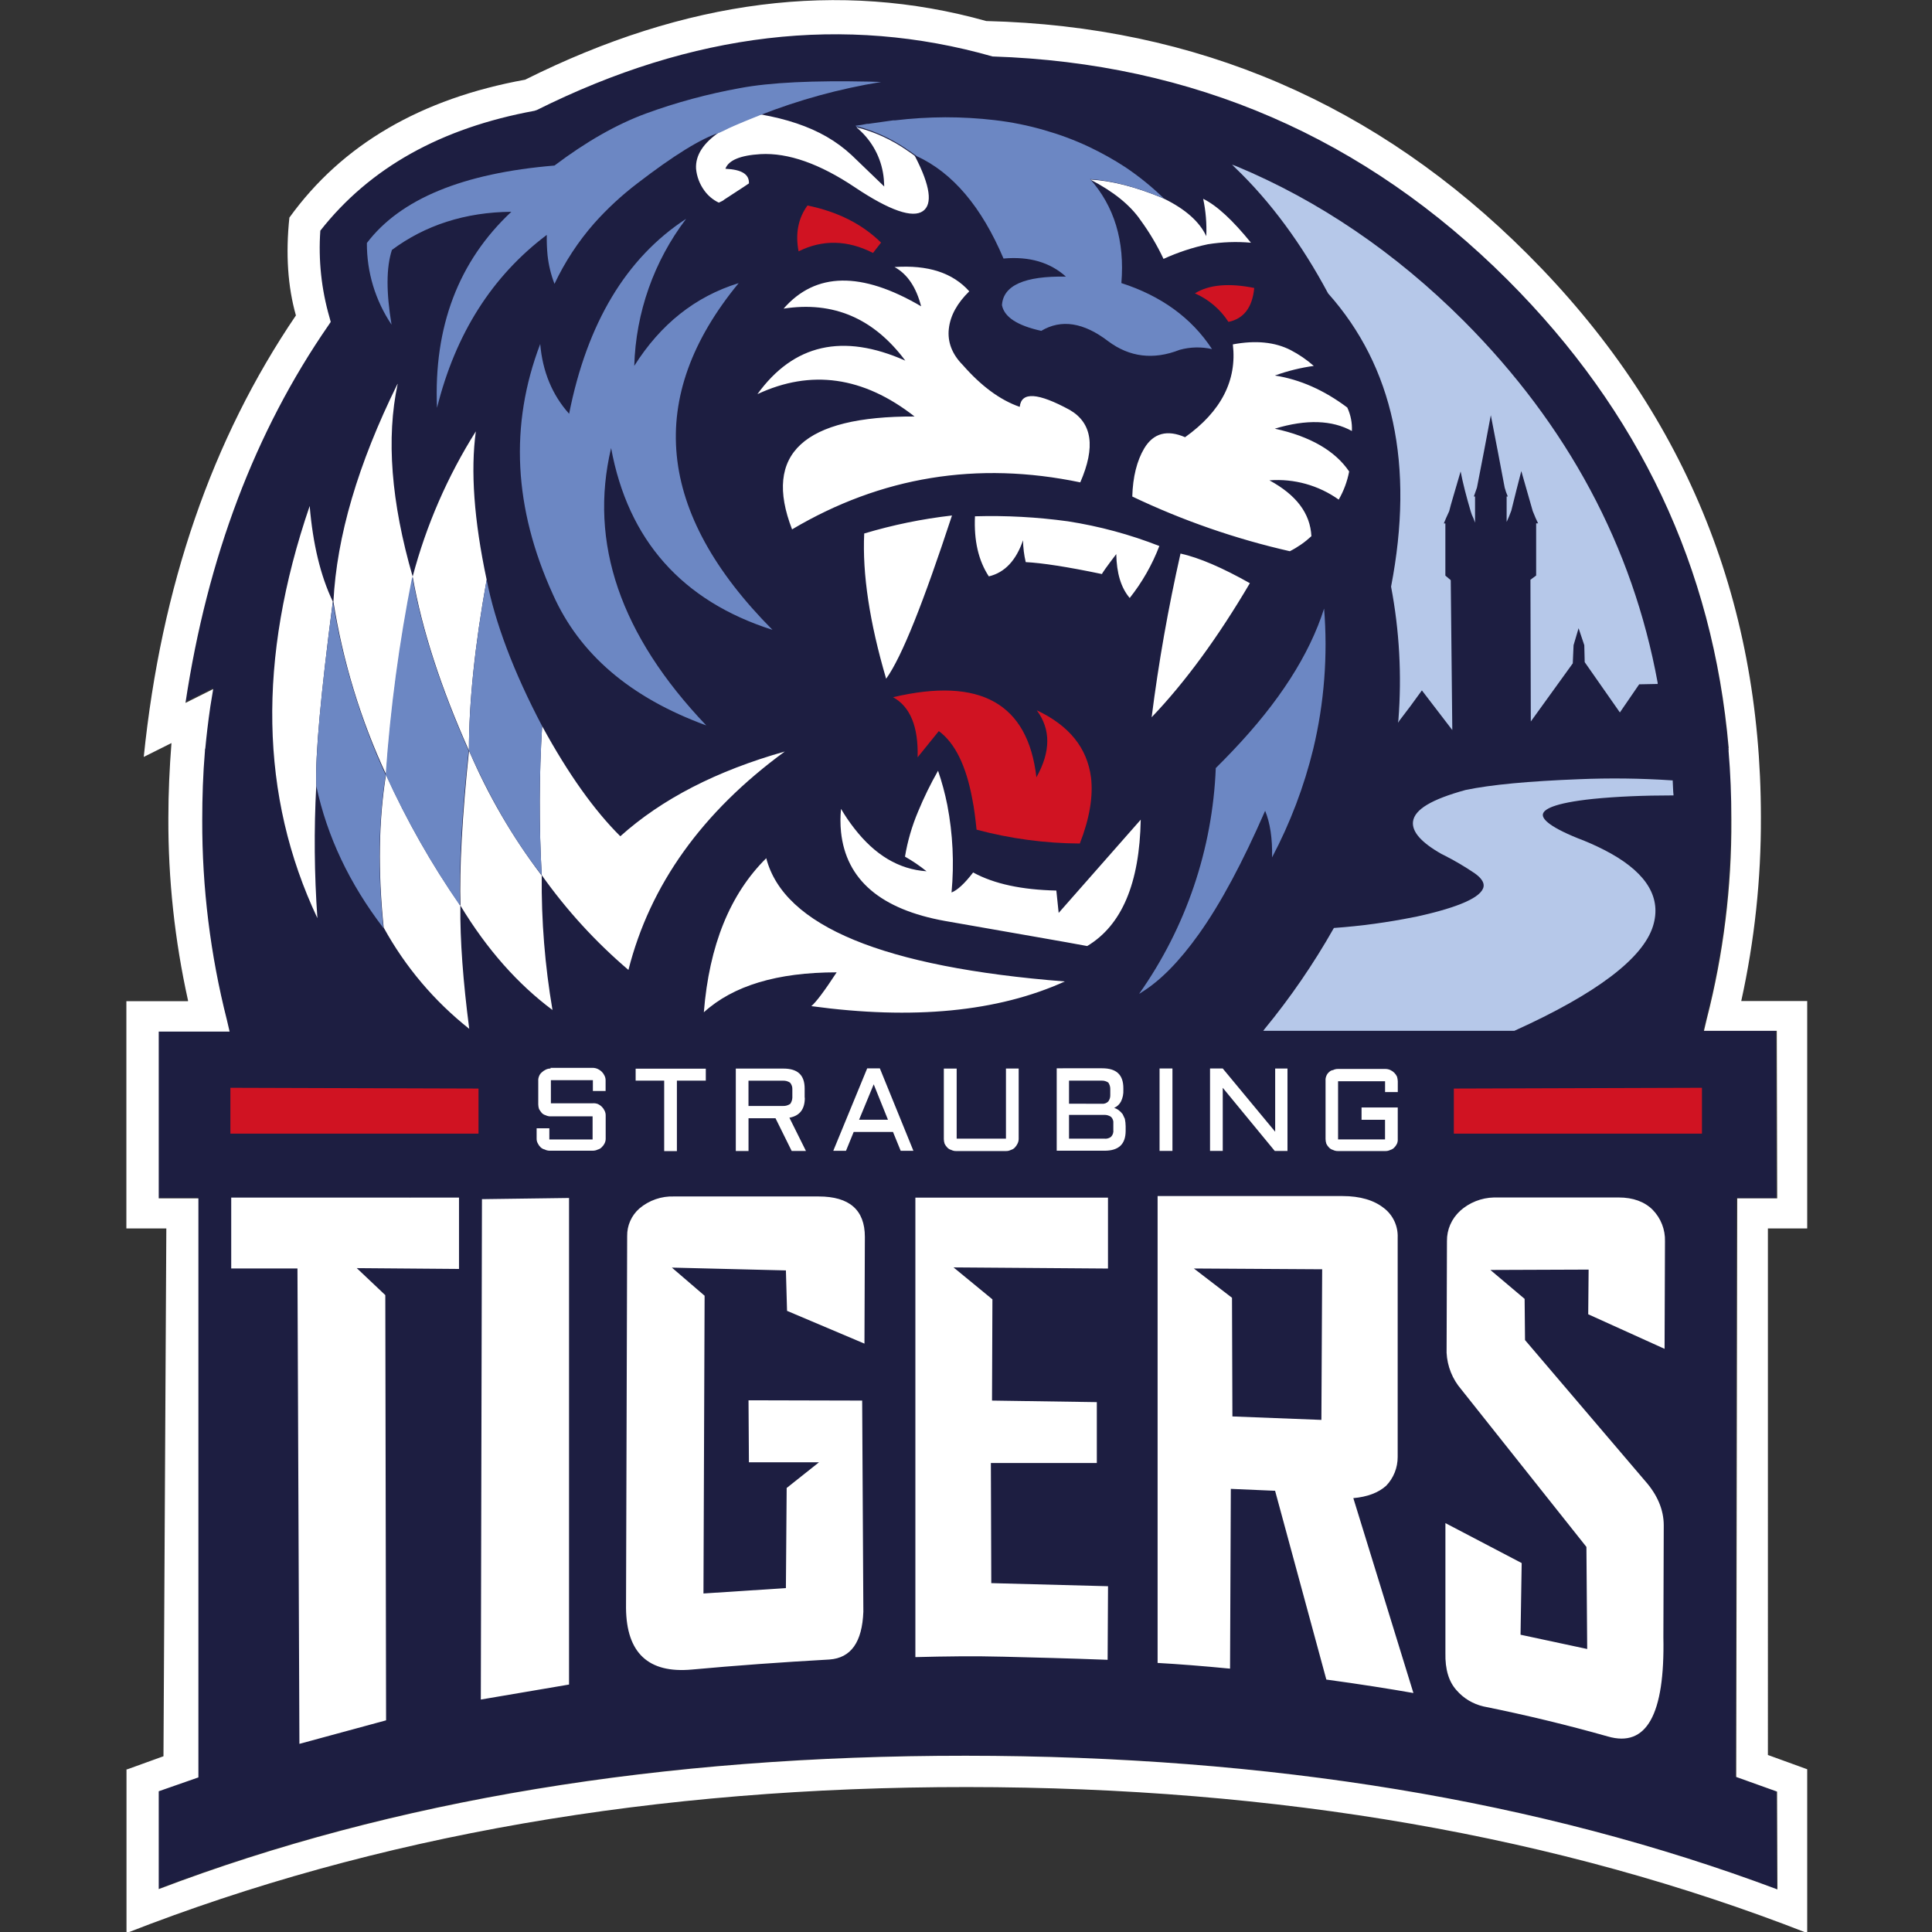 <?xml version="1.0" encoding="UTF-8" standalone="no"?>
<!-- Generator: Adobe Illustrator 24.3.0, SVG Export Plug-In . SVG Version: 6.00 Build 0)  -->

<svg
   version="1.0"
   id="katman_1"
   x="0px"
   y="0px"
   viewBox="0 0 200 200"
   xml:space="preserve"
   sodipodi:docname="logo_STR.svg"
   width="200"
   height="200"
   inkscape:version="1.1 (c68e22c387, 2021-05-23)"
   xmlns:inkscape="http://www.inkscape.org/namespaces/inkscape"
   xmlns:sodipodi="http://sodipodi.sourceforge.net/DTD/sodipodi-0.dtd"
   xmlns="http://www.w3.org/2000/svg"
   xmlns:svg="http://www.w3.org/2000/svg"><rect x="0" y="0" width="200" height="200" fill="#333333" stroke="none"/><defs
   id="defs2867" /><sodipodi:namedview
   id="namedview2865"
   pagecolor="#ffffff"
   bordercolor="#666666"
   borderopacity="1.0"
   inkscape:pageshadow="2"
   inkscape:pageopacity="0.0"
   inkscape:pagecheckerboard="0"
   showgrid="false"
   width="200px"
   inkscape:zoom="1.3457815"
   inkscape:cx="420.945"
   inkscape:cy="275.30472"
   inkscape:window-width="1920"
   inkscape:window-height="1017"
   inkscape:window-x="-8"
   inkscape:window-y="-8"
   inkscape:window-maximized="1"
   inkscape:current-layer="katman_1" />
<style
   type="text/css"
   id="style2843">
	.st0{fill-rule:evenodd;clip-rule:evenodd;fill:#1D1E41;}
	.st1{fill:#B6C8E9;}
	.st2{fill-rule:evenodd;clip-rule:evenodd;fill:#FFFFFF;}
	.st3{fill-rule:evenodd;clip-rule:evenodd;fill:#6C87C3;}
	.st4{fill-rule:evenodd;clip-rule:evenodd;fill:#D01322;}
</style>




<g
   id="g2961"
   transform="matrix(0.422,0,0,0.422,-77.682,-26.953)"><g
     id="Mitternachtsblau">
	<path
   class="st0"
   d="m 608.1,247.94 v 0 c 0.01,-0.29 -0.02,-0.58 -0.09,-0.85 v 0 C 604.23,202.96 586.15,164.69 553.76,132.28 518.8,97.31 476.68,79.04 427.42,77.47 391.12,67.08 353.86,71.45 315.63,90.6 l -0.28,0.1 -0.29,0.09 c -22.87,4.16 -40.38,13.96 -52.54,29.4 -0.52,7.2 0.25,14.43 2.27,21.36 l 0.29,1.04 -0.57,0.85 c -17.96,25.98 -29.64,56.84 -35.04,92.6 l 6.8,-3.4 -0.66,4.25 c -0.57,3.88 -1.04,7.28 -1.23,10.21 v 0 c 0.02,0.26 -0.02,0.51 -0.09,0.76 v 0 c -0.48,5.6 -0.7,11.24 -0.7,17.01 -0.1,16.51 1.94,32.96 6.05,48.95 l 0.7,2.8 h -17.5 v 41.06 h 9.73 V 499.7 l -9.73,3.5 v 24 c 57.45,-21.83 123.44,-32.72 197.97,-32.69 74.53,0.03 140.9,10.96 199.1,32.79 l -0.08,-24 -10.02,-3.59 0.19,-141.93 h 9.8 l -0.1,-41.11 h -17.8 l 0.67,-2.8 c 4.11,-15.99 6.14,-32.44 6.05,-48.95 0.18,-5.64 0.02,-11.29 -0.48,-16.91"
   id="path2845" />
</g><g
     id="Himmelblau">
	<g
   id="g2852">
		<path
   class="st1"
   d="m 525.32,207.78 v 0 c 2.05,10.77 2.65,21.76 1.8,32.69 l -0.1,0.7 0.38,-0.57 c 1.7,-2.18 3.59,-4.73 5.48,-7.37 l 7.46,9.73 -0.38,-36.66 v -0.1 l -0.09,-0.09 c -0.1,-0.1 -0.38,-0.29 -1.23,-1.04 v -12.79 h -0.38 c 0.29,-0.76 0.76,-1.8 1.32,-3.02 0.38,-1.61 1.4,-4.9 2.8,-9.74 0.57,2.93 1.4,6.15 2.46,9.74 0.17,0.62 0.41,1.22 0.7,1.79 l 0.38,1.04 v -6.43 h -0.29 c 0.19,-0.57 0.48,-1.32 0.76,-2.18 1.23,-6.3 2.37,-12.19 3.4,-17.76 1.23,6.43 2.37,12.19 3.4,17.76 v 0 c 0.2,0.74 0.45,1.47 0.76,2.18 h -0.28 v 6.24 l 0.38,-0.85 c 0.28,-0.57 0.47,-1.23 0.76,-1.89 0.85,-3.5 1.7,-6.8 2.46,-9.73 1.4,4.9 2.36,8.22 2.8,9.8 0.47,1.23 0.95,2.27 1.32,3.02 h -0.48 v 12.8 l -1.4,1.04 0.09,34.77 10.3,-14.27 v -0.1 l 0.19,-4.35 1.23,-4.16 1.4,4.16 0.1,4.16 8.63,12.34 4.73,-6.9 4.54,-0.09 v -0.29 c -6.14,-33.45 -22.11,-63.21 -47.53,-88.73 -16.8,-16.8 -35.63,-29.58 -55.84,-37.99 l -1.04,-0.38 0.79,0.78 c 8.6,8.23 16.26,18.62 22.77,30.8 16.02,17.98 21.22,42.08 15.45,71.94 z"
   id="path2848" />
		<path
   class="st1"
   d="m 574.94,259.84 c 5.67,-0.57 12.29,-0.85 19.47,-0.85 h 0.19 v -0.19 c -0.1,-0.7 -0.1,-1.8 -0.19,-3.31 v -0.19 h -0.21 c -7.61,-0.51 -15.25,-0.6 -22.87,-0.28 -12.1,0.47 -21.45,1.32 -27.78,2.65 -8.22,2.27 -12.47,4.73 -12.85,7.75 -0.29,2.46 1.98,5.1 7,7.94 l 0.57,0.28 v 0 c 2.61,1.32 5.14,2.81 7.56,4.45 1.61,1.13 2.37,2.27 2.18,3.3 -0.48,2.56 -5.96,5.01 -16.16,7.27 -0.29,0.1 -0.57,0.1 -0.95,0.19 -6.43,1.29 -12.93,2.18 -19.47,2.65 h -0.1 l -0.09,0.1 c -4.94,8.73 -10.63,17.02 -17,24.76 l -0.28,0.38 h 61.6 c 20.13,-9.1 31.56,-17.77 34.02,-25.71 2.1,-6.8 -1.4,-12.75 -10.3,-17.77 -2.11,-1.17 -4.29,-2.21 -6.52,-3.12 -8.69,-3.31 -10.39,-5.39 -10.2,-6.52 0.18,-1.13 2.36,-2.73 12.38,-3.78 z"
   id="path2850" />
	</g>
</g><g
     id="Eiszeit">
	<path
   class="st2"
   d="m 469.66,112.64 c -0.09,-0.09 -0.28,-0.09 -0.38,-0.19 -6.62,-2.74 -12.47,-4.25 -17.76,-4.54 v 0 c 5.67,2.93 9.8,6.24 12.38,10.02 2.16,2.96 4.04,6.13 5.6,9.45 3.48,-1.59 7.13,-2.8 10.87,-3.59 3.5,-0.56 7.05,-0.69 10.58,-0.38 -4.45,-5.48 -8.32,-9.1 -11.72,-10.77 0.64,3.01 0.89,6.09 0.76,9.17 -1.61,-3.5 -5.1,-6.62 -10.3,-9.17 m -108.51,0.57 c 0.21,-0.09 0.4,-0.22 0.57,-0.38 2.27,-1.51 4.35,-2.8 6.05,-3.97 0.09,-2.27 -1.8,-3.4 -5.77,-3.59 0.76,-2.1 3.69,-3.3 8.6,-3.59 6.8,-0.38 14.55,2.37 23.15,8.13 8.6,5.76 14.2,7.63 16.72,5.83 2.37,-1.7 1.8,-6.14 -1.89,-13.3 l -0.19,-0.29 c -0.47,-0.38 -0.95,-0.66 -1.6,-1.13 -3.83,-2.7 -8.12,-4.69 -12.66,-5.85 0.38,0.38 0.76,0.66 1.13,1.04 3.22,3.1 5.21,7.26 5.6,11.72 0,0.57 0.1,1.13 0.1,1.79 l -7.97,-7.67 c -1.87,-1.74 -3.93,-3.26 -6.15,-4.54 -4.44,-2.55 -9.8,-4.35 -16.25,-5.48 0,0 -0.67,0.29 -1.89,0.76 -1.23,0.47 -2.56,1.04 -3.88,1.61 -1.32,0.57 -2.27,1.04 -3.02,1.4 l -1.04,0.48 h -0.1 c -4.06,2.74 -6.05,5.76 -5.86,9.1 0.18,1.9 0.87,3.73 1.99,5.28 0.92,1.3 2.16,2.34 3.59,3.02 z m 55.66,31.28 c 0.38,-3.3 2.1,-6.3 5.01,-9.16 -4.06,-4.54 -10.11,-6.52 -18.33,-5.95 3.12,1.7 5.3,4.91 6.52,9.63 -14.65,-8.6 -25.9,-8.41 -33.74,0.57 12.19,-1.89 22.11,2.37 29.86,12.76 -15.31,-6.8 -27.41,-4.06 -36.28,8.22 13.13,-6.14 25.99,-4.35 38.55,5.48 -27.21,-0.09 -37.23,9.14 -30.05,27.69 21.83,-12.94 45.45,-16.8 70.7,-11.53 3.78,-8.69 2.93,-14.55 -2.56,-17.76 -7.84,-4.26 -11.9,-4.54 -12.29,-0.76 -4.9,-1.7 -9.54,-5.2 -14,-10.3 -2.63,-2.65 -3.76,-5.68 -3.39,-8.89 m 18.2,51.88 c 0.02,1.82 0.24,3.62 0.66,5.39 3.88,0.19 10.12,1.13 18.71,2.93 0,-0.19 1.13,-1.79 3.5,-4.9 0.09,4.63 1.13,8.23 3.3,10.77 3.06,-3.86 5.51,-8.16 7.27,-12.75 -7.24,-2.84 -14.77,-4.87 -22.45,-6.06 -7.55,-1.04 -15.17,-1.45 -22.78,-1.23 -0.28,5.96 0.85,10.87 3.4,14.74 3.97,-0.95 6.71,-3.97 8.4,-8.88 m -17.49,-6.05 c -7.28,0.83 -14.47,2.31 -21.48,4.41 -0.48,9.92 1.32,21.83 5.38,35.63 3.88,-5.39 9.17,-18.8 16.16,-40.07 m 98.09,-20.7 c 0.1,-1.98 -0.29,-3.96 -1.13,-5.76 -5.67,-4.26 -11.62,-6.9 -17.76,-7.85 3.09,-1.12 6.29,-1.91 9.54,-2.36 -1.73,-1.52 -3.63,-2.82 -5.67,-3.88 -3.87,-1.98 -8.59,-2.45 -14.18,-1.4 1.04,8.79 -2.84,16.44 -11.72,22.77 -4.35,-1.89 -7.75,-1.04 -10.02,2.74 -1.79,3.02 -2.8,7 -2.93,11.81 12.35,5.89 25.31,10.39 38.65,13.42 1.93,-0.98 3.71,-2.22 5.29,-3.69 -0.29,-5.6 -3.69,-10.11 -10.3,-13.7 6.05,-0.46 12.06,1.21 17,4.73 1.23,-2.14 2.1,-4.48 2.56,-6.9 -3.4,-5.01 -9.45,-8.6 -18.24,-10.5 7.76,-2.36 14.09,-2.1 18.91,0.57 m -25.03,37.33 c -6.71,-3.78 -12.38,-6.24 -17.01,-7.27 -3.02,13.41 -5.38,26.74 -7.08,40.16 8.22,-8.6 16.25,-19.57 24.1,-32.9 m -34.03,135.8 c -0.48,0.38 -1.09,0.55 -1.7,0.47 h -8.64 v -5.83 h 8.6 c 0.6,-0.03 1.2,0.14 1.7,0.48 0.43,0.42 0.64,1.01 0.57,1.6 v 1.61 c 0.08,0.62 -0.13,1.25 -0.57,1.7 m -10.3,-8.13 v -5.66 h 7.94 c 0.6,-0.03 1.2,0.13 1.7,0.47 0.34,0.5 0.51,1.1 0.48,1.7 v 1.32 c 0.03,0.58 -0.14,1.14 -0.48,1.61 v 0 c -0.42,0.43 -1.01,0.64 -1.6,0.57 z m 13.14,2.55 c -0.26,-0.36 -0.58,-0.68 -0.94,-0.95 -0.34,-0.26 -0.72,-0.45 -1.13,-0.57 0.73,-0.32 1.33,-0.89 1.69,-1.6 0.43,-0.88 0.62,-1.86 0.57,-2.84 v -0.38 c 0,-3.31 -1.69,-4.9 -5.19,-4.9 H 443.3 v 20.22 h 11.72 c 3.5,0 5.19,-1.61 5.19,-4.9 v -1.11 c -0.01,-0.6 -0.07,-1.2 -0.19,-1.79 -0.19,-0.38 -0.38,-0.85 -0.57,-1.23 m 12.29,-11.14 h -3.21 v 20.22 h 3.16 v -20.22 z m 12.29,0 h -3.12 v 20.22 h 3.12 v -15.49 l 12.76,15.5 h 3.12 v -20.22 h -3.02 v 15.5 z m 26.08,0.88 c -0.3,0.25 -0.53,0.58 -0.67,0.95 -0.15,0.36 -0.22,0.75 -0.19,1.13 v 14.36 c 0.01,0.38 0.07,0.77 0.19,1.13 0.17,0.35 0.39,0.67 0.67,0.95 0.26,0.27 0.58,0.47 0.95,0.57 v 0 c 0.38,0.19 0.8,0.29 1.23,0.28 h 11.63 c 0.43,0.01 0.85,-0.09 1.23,-0.28 0.36,-0.1 0.69,-0.29 0.95,-0.57 0.27,-0.27 0.5,-0.59 0.67,-0.95 v 0 c 0.15,-0.36 0.22,-0.75 0.19,-1.13 v -7.76 h -8.88 v 3.02 h 5.76 v 4.82 h -11.52 v -14.27 h 11.53 v 2.65 h 3.12 v -2.65 c -0.02,-0.38 -0.08,-0.76 -0.19,-1.13 -0.33,-0.71 -0.9,-1.28 -1.61,-1.61 -0.38,-0.18 -0.8,-0.28 -1.23,-0.28 h -11.63 c -0.43,-0.01 -0.85,0.09 -1.23,0.28 -0.36,0.04 -0.7,0.21 -0.95,0.48 z M 422.79,277.9 c -2.1,2.74 -3.87,4.35 -5.29,4.9 0.67,-7.17 0.32,-14.39 -1.04,-21.46 -0.57,-2.85 -1.32,-5.65 -2.27,-8.4 -1.84,3.23 -3.48,6.58 -4.9,10.02 -1.5,3.55 -2.58,7.26 -3.21,11.05 1.86,1.05 3.63,2.26 5.29,3.59 -6.8,-0.47 -12.66,-3.97 -17.77,-10.58 -1.17,-1.51 -2.24,-3.08 -3.21,-4.73 -0.19,1.89 -0.19,3.79 0,5.67 1.23,11.72 9.73,18.99 25.52,21.83 18.24,3.21 29.86,5.2 34.87,6.15 8.5,-5.1 12.85,-15.4 13.13,-31 l -20.13,22.87 -0.57,-5.48 c -8.4,-0.19 -15.22,-1.6 -20.41,-4.44 m -44.92,56.8 c -0.53,0.35 -1.16,0.52 -1.79,0.48 h -8.4 v -6.2 h 8.4 c 0.63,-0.04 1.26,0.12 1.79,0.47 0.41,0.47 0.61,1.08 0.57,1.7 v 1.99 c -0.02,0.58 -0.22,1.14 -0.57,1.6 z m 3.59,-1.52 v -2.27 c 0,-3.3 -1.7,-4.9 -5.19,-4.9 h -11.7 v 20.22 h 3.12 v -8.04 h 6.62 l 3.97,8.03 h 3.5 l -4.06,-8.16 c 2.56,-0.47 3.78,-2.1 3.78,-4.9 m 20.4,5.4 h -7.09 l 3.59,-8.69 z m -5.1,-12.6 v 0 l -8.32,20.22 h 3.12 l 1.89,-4.63 h 9.64 l 1.89,4.63 h 3.12 l -8.23,-20.22 h -3.14 z m -7.47,-23.59 c -3.02,4.63 -5.1,7.37 -6.23,8.32 24.94,3.4 45.73,1.4 62.18,-6.05 -44.51,-3.5 -68.92,-13.58 -73.24,-30.24 -8.88,8.79 -14,21.36 -15.31,37.8 7.18,-6.52 17.96,-9.8 32.6,-9.8 m 29.4,23.61 h -3.13 v 17.3 c 0.01,0.38 0.07,0.77 0.19,1.13 0.17,0.35 0.39,0.67 0.67,0.95 0.26,0.27 0.58,0.47 0.95,0.57 v 0 c 0.38,0.19 0.8,0.29 1.23,0.28 h 12.19 c 0.43,0.01 0.85,-0.09 1.23,-0.28 v 0 c 0.36,-0.1 0.69,-0.29 0.95,-0.57 0.27,-0.28 0.49,-0.6 0.66,-0.95 0.18,-0.35 0.28,-0.74 0.29,-1.13 v -17.31 h -3.12 v 17.2 h -12.09 v -17.2 z m 8.79,56.61 -9.54,-7.84 37.89,0.28 v -17.39 h -47.25 v 112.71 c 7.28,-0.19 14.46,-0.29 21.64,-0.1 7.18,0.19 15.69,0.38 25.52,0.76 l 0.1,-18.05 -28.64,-0.76 -0.1,-29.46 h 25.99 v -14.94 l -25.71,-0.38 z m -50.66,-7.1 0.28,9.92 18.99,8.04 0.1,-26.18 c 0,-6.61 -3.78,-9.92 -11.34,-9.92 h -35.44 c -3.1,-0.12 -6.14,0.93 -8.51,2.93 -1.96,1.71 -3.07,4.2 -3.02,6.8 l -0.28,91.2 c 0.09,11.05 5.48,16.1 16.16,15.12 10.68,-0.98 21.93,-1.8 33.74,-2.46 5.29,-0.38 8.03,-4.26 8.32,-11.72 l -0.29,-51.8 -27.88,-0.07 0.1,15.21 h 17.19 l -7.93,6.3 -0.19,24.56 -20.22,1.32 0.28,-73.04 -8.03,-6.9 z m 109.43,6.71 -9.35,-7.18 31.47,0.19 -0.19,36.95 -21.83,-0.85 z m 37.23,-22.02 c -2.37,-1.89 -5.77,-2.93 -10.12,-2.93 H 468.05 V 471.8 c 5.19,0.29 11.15,0.76 17.77,1.4 l 0.19,-44.1 10.86,0.47 12.57,46.31 c 8.32,1.13 15.4,2.26 21.36,3.3 l -14.74,-47.81 c 3.4,-0.29 6.15,-1.32 8.04,-3.02 1.84,-1.9 2.85,-4.45 2.84,-7.09 v -53.79 c 0.12,-2.83 -1.15,-5.55 -3.4,-7.27 m 18.7,0.74 c -2.08,1.88 -3.25,4.57 -3.21,7.37 l -0.09,27.41 c 0.17,3.31 1.43,6.46 3.59,8.97 l 30.71,38.65 0.19,25.04 -16.35,-3.5 0.28,-17.58 -18.71,-9.8 v 31.85 c -0.09,4.07 0.85,7.08 2.74,9.16 1.72,1.99 4.04,3.37 6.6,3.96 10.4,2.1 20.5,4.54 30.52,7.37 9.45,2.74 14,-5.29 13.61,-24.38 l 0.09,-27.41 c 0,-3.87 -1.6,-7.56 -4.63,-10.96 l -29.4,-34.49 -0.1,-10.11 -8.4,-7.09 24.1,-0.09 -0.1,10.96 18.73,8.48 0.1,-26.37 c 0.09,-2.88 -1.01,-5.68 -3.02,-7.74 -1.99,-1.99 -4.82,-3.02 -8.32,-3.02 h -30.62 c -3.08,0.07 -6.03,1.24 -8.32,3.3 M 265.72,211.43 c -3.02,-6.3 -4.9,-14.18 -5.67,-23.44 -12.85,37.51 -12.22,71.22 1.89,101.11 -0.76,-10.82 -0.86,-21.68 -0.28,-32.51 -0.29,-7.35 1.13,-22.47 4.06,-45.16 m 15.87,-53.39 c -9.72,19.71 -14.91,37.45 -15.72,53.42 2.32,14.68 6.68,28.96 12.94,42.43 1.15,-16.28 3.33,-32.47 6.52,-48.48 v 0 c 2.27,12.94 6.9,27.12 13.8,42.62 v 0 c -1.7,16.26 -2.36,28.92 -2.1,37.99 6.52,10.77 14.08,19.27 22.58,25.61 -1.86,-10.89 -2.75,-21.93 -2.64,-32.98 -7.2,-9.46 -13.2,-19.77 -17.86,-30.71 0,-11.63 1.4,-25.52 4.35,-41.86 -3.12,-14.65 -3.97,-26.75 -2.65,-36.4 -6.94,11.02 -12.17,23.03 -15.5,35.63 -5.29,-18.24 -6.52,-33.99 -3.68,-47.25 m 35.44,83.9 c -0.74,12.18 -0.78,24.4 -0.1,36.59 6.1,8.6 13.24,16.41 21.27,23.25 5.29,-20.88 18.08,-38.74 38.36,-53.58 -16.72,4.73 -30.14,11.62 -40.35,20.79 -6.3,-6.24 -12.75,-15.22 -19.18,-27.03 m -17.88,74.28 c -1.51,-11.62 -2.27,-21.74 -2.18,-30.24 -7.06,-10.13 -13.16,-20.88 -18.24,-32.13 -1.8,11.24 -1.99,23.72 -0.57,37.52 5.27,9.6 12.41,18.05 21,24.85 m 19.95,9.73 c -0.43,-0.01 -0.85,0.09 -1.23,0.29 -0.35,0.17 -0.67,0.39 -0.95,0.66 v 0 c -0.3,0.25 -0.53,0.58 -0.66,0.95 -0.15,0.36 -0.22,0.75 -0.19,1.13 v 5.77 c 0.01,0.39 0.07,0.77 0.19,1.13 0.19,0.33 0.41,0.65 0.66,0.95 0.26,0.27 0.58,0.47 0.95,0.57 v 0 c 0.38,0.19 0.8,0.29 1.23,0.28 h 10.3 v 5.67 h -10.61 v -2.74 h -3.12 v 2.55 c -0.01,0.4 0.09,0.79 0.28,1.13 0.16,0.35 0.39,0.67 0.67,0.95 0.29,0.28 0.64,0.48 1.04,0.57 v 0 c 0.35,0.18 0.74,0.28 1.13,0.29 h 10.68 c 0.42,0 0.84,-0.1 1.23,-0.29 0.36,-0.09 0.69,-0.29 0.95,-0.57 0.28,-0.26 0.51,-0.57 0.68,-0.91 0.18,-0.35 0.28,-0.74 0.28,-1.13 v -5.8 c 0,-0.39 -0.1,-0.78 -0.28,-1.13 v 0 c -0.33,-0.71 -0.9,-1.28 -1.61,-1.61 -0.39,-0.15 -0.81,-0.22 -1.23,-0.19 h -10.32 v -5.67 h 10.3 v 2.65 h 3.12 v -2.65 c 0,-0.39 -0.1,-0.78 -0.28,-1.13 v 0 c -0.33,-0.71 -0.9,-1.27 -1.61,-1.6 -0.38,-0.18 -0.8,-0.28 -1.23,-0.29 h -10.4 z m 20.86,2.97 h 7 v 17.29 h 3.12 v -17.29 h 7.09 v -2.93 h -17.21 z m -99.22,46.08 h 16.26 l 0.48,116.61 21.26,-5.77 -0.19,-104.31 -7,-6.62 25.08,0.2 v -17.5 h -11.9 c -0.05,0 -0.09,0.04 -0.09,0.09 v 0 -0.09 H 240.8 v 17.39 z m 82.97,-17.3 -21.45,0.29 -0.28,122.75 21.64,-3.68 V 357.74 Z M 608.1,247.94 v 0 c 0.48,5.6 0.7,11.24 0.7,17 0.1,16.51 -1.94,32.96 -6.05,48.95 l -0.67,2.84 h 17.86 l 0.1,41.11 h -9.8 l -0.25,141.93 10.02,3.59 0.09,24 C 561.89,505.53 495.52,494.6 420.99,494.57 346.46,494.54 280.47,505.44 223.02,527.28 v -24 l 9.73,-3.4 V 357.84 h -9.73 v -40.92 h 17.38 l -0.66,-2.84 c -4.06,-16 -6.09,-32.45 -6.05,-48.95 0,-5.76 0.19,-11.43 0.66,-17 v 0 c -0.02,-0.26 0.02,-0.51 0.1,-0.76 v 0 c 0.28,-2.93 0.66,-6.3 1.23,-10.21 l 0.7,-4.26 -6.8,3.4 c 5.38,-35.72 17.07,-66.59 35.06,-92.61 l 0.57,-0.85 -0.28,-1.04 c -2.01,-6.93 -2.78,-14.16 -2.27,-21.35 12.19,-15.5 29.67,-25.2 52.54,-29.4 l 0.28,-0.1 0.29,-0.09 c 38.27,-19.09 75.53,-23.47 111.79,-13.14 49.23,1.61 91.35,19.88 126.34,54.81 32.31,32.31 50.39,70.58 54.24,114.81 v 0 c -0.09,0 0,0.28 0,0.57 m 19.28,61.52 h -16.2 c 3.26,-14.8 4.88,-29.92 4.82,-45.08 0,-53.95 -19.09,-100 -57.26,-138.15 -36.87,-36.87 -81.13,-55.93 -132.77,-57.17 -36,-10.09 -73.71,-5.3 -113.11,14.39 -25.52,4.63 -44.89,15.88 -57.83,33.83 -0.95,8.97 -0.38,17.01 1.6,24 -20.6,30.34 -33.04,66.43 -37.33,108.3 l 6.8,-3.4 c -0.47,6.05 -0.76,12.1 -0.76,18.33 -0.06,15.07 1.56,30.09 4.82,44.8 v 0.19 h -15.12 v 55.75 h 9.8 l -0.7,129.47 -8.88,3.21 h -0.19 v 40.16 c 61.04,-23.91 129.77,-35.85 206.19,-35.81 76.42,0.04 145.12,11.97 206.1,35.81 v -40.18 l -9.64,-3.5 V 365.21 h 9.64 v -55.75 z"
   id="path2855" />
</g><g
     id="Kornblau">
	<path
   class="st3"
   d="m 469.28,112.43 c 0.1,0.1 0.29,0.1 0.38,0.19 -2.94,-2.87 -6.13,-5.46 -9.54,-7.75 -2.87,-1.87 -5.87,-3.54 -8.97,-5.01 -3.51,-1.65 -7.14,-3 -10.87,-4.06 -3.99,-1.16 -8.06,-1.98 -12.19,-2.46 -4.02,-0.47 -8.05,-0.7 -12.1,-0.7 -4.14,0.02 -8.27,0.27 -12.38,0.76 h -0.48 l -6.05,0.85 h -0.31 c -0.94,0.2 -1.88,0.36 -2.84,0.47 l 1.4,1.13 c -0.36,-0.37 -0.73,-0.72 -1.13,-1.04 4.55,1.2 8.86,3.21 12.71,5.92 0.57,0.38 1.13,0.76 1.61,1.13 0.09,0 0.28,0.19 0.38,0.29 8.88,4.06 15.97,12.47 21.35,25.14 6.34,-0.57 11.44,0.95 15.31,4.44 -10.21,-0.19 -15.4,2.18 -15.69,7 0.57,2.93 3.78,5.01 9.64,6.3 4.91,-2.93 10.4,-2.07 16.44,2.56 5.19,3.87 11.05,4.63 17.5,2.1 2.59,-0.72 5.32,-0.78 7.94,-0.19 -5.03,-7.69 -12.52,-13.06 -22.23,-16.19 0.85,-10.3 -1.7,-18.81 -7.75,-25.61 l 0.1,0.1 c 5.31,0.38 11.16,1.89 17.77,4.63 M 400.21,83.98 c -0.95,0 -1.89,-0.09 -2.8,-0.09 -13.8,-0.29 -24.38,0.19 -31.85,1.6 -7.85,1.42 -15.57,3.5 -23.06,6.24 -7.18,2.65 -14.65,6.9 -22.4,12.75 -22.49,1.87 -37.83,8.2 -46.02,19 -0.04,7.13 2.07,14.11 6.05,20.03 -1.32,-7.93 -1.32,-14 0.09,-18.33 8.13,-6.05 17.96,-9.26 29.3,-9.36 -12.94,12.1 -19.09,28.16 -18.24,48.1 4.54,-18.2 13.51,-32.31 26.93,-42.43 -0.03,1.67 0.03,3.35 0.19,5.01 0.26,2.4 0.83,4.75 1.7,7 2.54,-5.38 5.81,-10.37 9.73,-14.84 3.21,-3.6 6.75,-6.88 10.58,-9.8 8.97,-6.9 15.69,-11.05 20.22,-12.47 v 0 l 1.04,-0.48 c 0.7,-0.38 1.7,-0.85 3.02,-1.4 1.32,-0.55 2.65,-1.13 3.88,-1.61 1.23,-0.48 1.89,-0.76 1.89,-0.76 v 0 c 9.6,-3.77 19.57,-6.51 29.75,-8.16 m 86.27,164.05 c -1.32,1.4 -2.74,2.84 -4.16,4.25 -0.79,19.89 -7.32,39.12 -18.8,55.38 0.27,-0.13 0.52,-0.29 0.76,-0.48 4.54,-2.83 9.17,-7.56 13.89,-14.18 5.39,-7.55 10.77,-17.67 16.26,-30.24 1.23,3.02 1.8,6.8 1.7,11.43 4.45,-8.43 7.85,-17.38 10.11,-26.64 2.69,-11.26 3.58,-22.87 2.65,-34.4 -3.6,11.35 -11.07,22.98 -22.41,34.88 M 265.74,211.46 v 0 c -3.02,22.77 -4.35,37.8 -4.06,45.27 2.65,12.38 8.13,23.91 16.44,34.77 -1.4,-13.79 -1.23,-26.27 0.57,-37.52 -6.19,-13.53 -10.55,-27.83 -12.95,-42.52 m 20.79,2.55 z m -1.32,-8.69 v 0 c -3.2,16.04 -5.38,32.26 -6.52,48.57 5.13,11.22 11.24,21.97 18.24,32.13 v 0 c -0.29,-9.1 0.38,-21.74 2.1,-37.99 v 0 c -6.9,-15.59 -11.53,-29.77 -13.8,-42.7 m 31.74,73.23 v 0 c -0.68,-12.18 -0.64,-24.39 0.1,-36.57 -7,-13.3 -11.53,-25.33 -13.61,-35.91 -2.93,16.35 -4.35,30.24 -4.35,41.86 5.11,11.62 11.06,21.92 17.86,30.62 m 48.31,-145.24 c -10.68,3.3 -19.18,10.11 -25.61,20.3 0.37,-13.06 4.82,-25.67 12.72,-36.07 -14.65,9.55 -24.28,25.52 -28.7,47.82 -4.16,-4.63 -6.52,-10.4 -7.09,-17.11 -7.56,19.85 -6.52,40.26 3.12,61.43 6.52,14.65 18.99,25.32 37.61,32.13 -21.07,-22.11 -28.85,-44.79 -23.34,-68.04 4.16,22.58 17.39,37.52 39.59,44.6 -28.55,-28.74 -31.32,-57.09 -8.3,-85.06"
   id="path2858" />
</g><g
     id="Straubingrot">
	<path
   class="st4"
   d="m 398.22,125.94 1.99,-2.56 c -4.63,-4.54 -10.58,-7.56 -18.05,-9.1 -2.27,3.12 -3.02,6.9 -2.18,11.25 5.86,-2.93 12,-2.8 18.24,0.38 m 87.23,16.92 c 3.68,-0.76 5.86,-3.5 6.3,-8.32 -6.14,-1.23 -11.05,-0.85 -14.55,1.32 3.37,1.48 6.23,3.91 8.23,7 m -33.72,111.72 c -0.95,-7.18 -5.29,-12.66 -13.3,-16.44 3.5,4.73 3.4,10.21 -0.09,16.44 -2.08,-18.14 -13.8,-24.69 -35.16,-19.65 4.23,2.35 6.22,7.25 6.02,14.74 l 5.2,-6.43 c 3.97,2.93 6.71,8.5 8.22,16.72 0.47,2.27 0.76,4.82 1.04,7.46 8.26,2.21 16.77,3.35 25.33,3.4 2.36,-6.03 3.31,-11.51 2.74,-16.24 m 89.01,76.35 v 11.06 h 60.86 v -11.25 z m -239.26,0 -60.86,-0.19 v 11.25 h 60.86 z"
   id="path2861" />
</g></g>
</svg>
